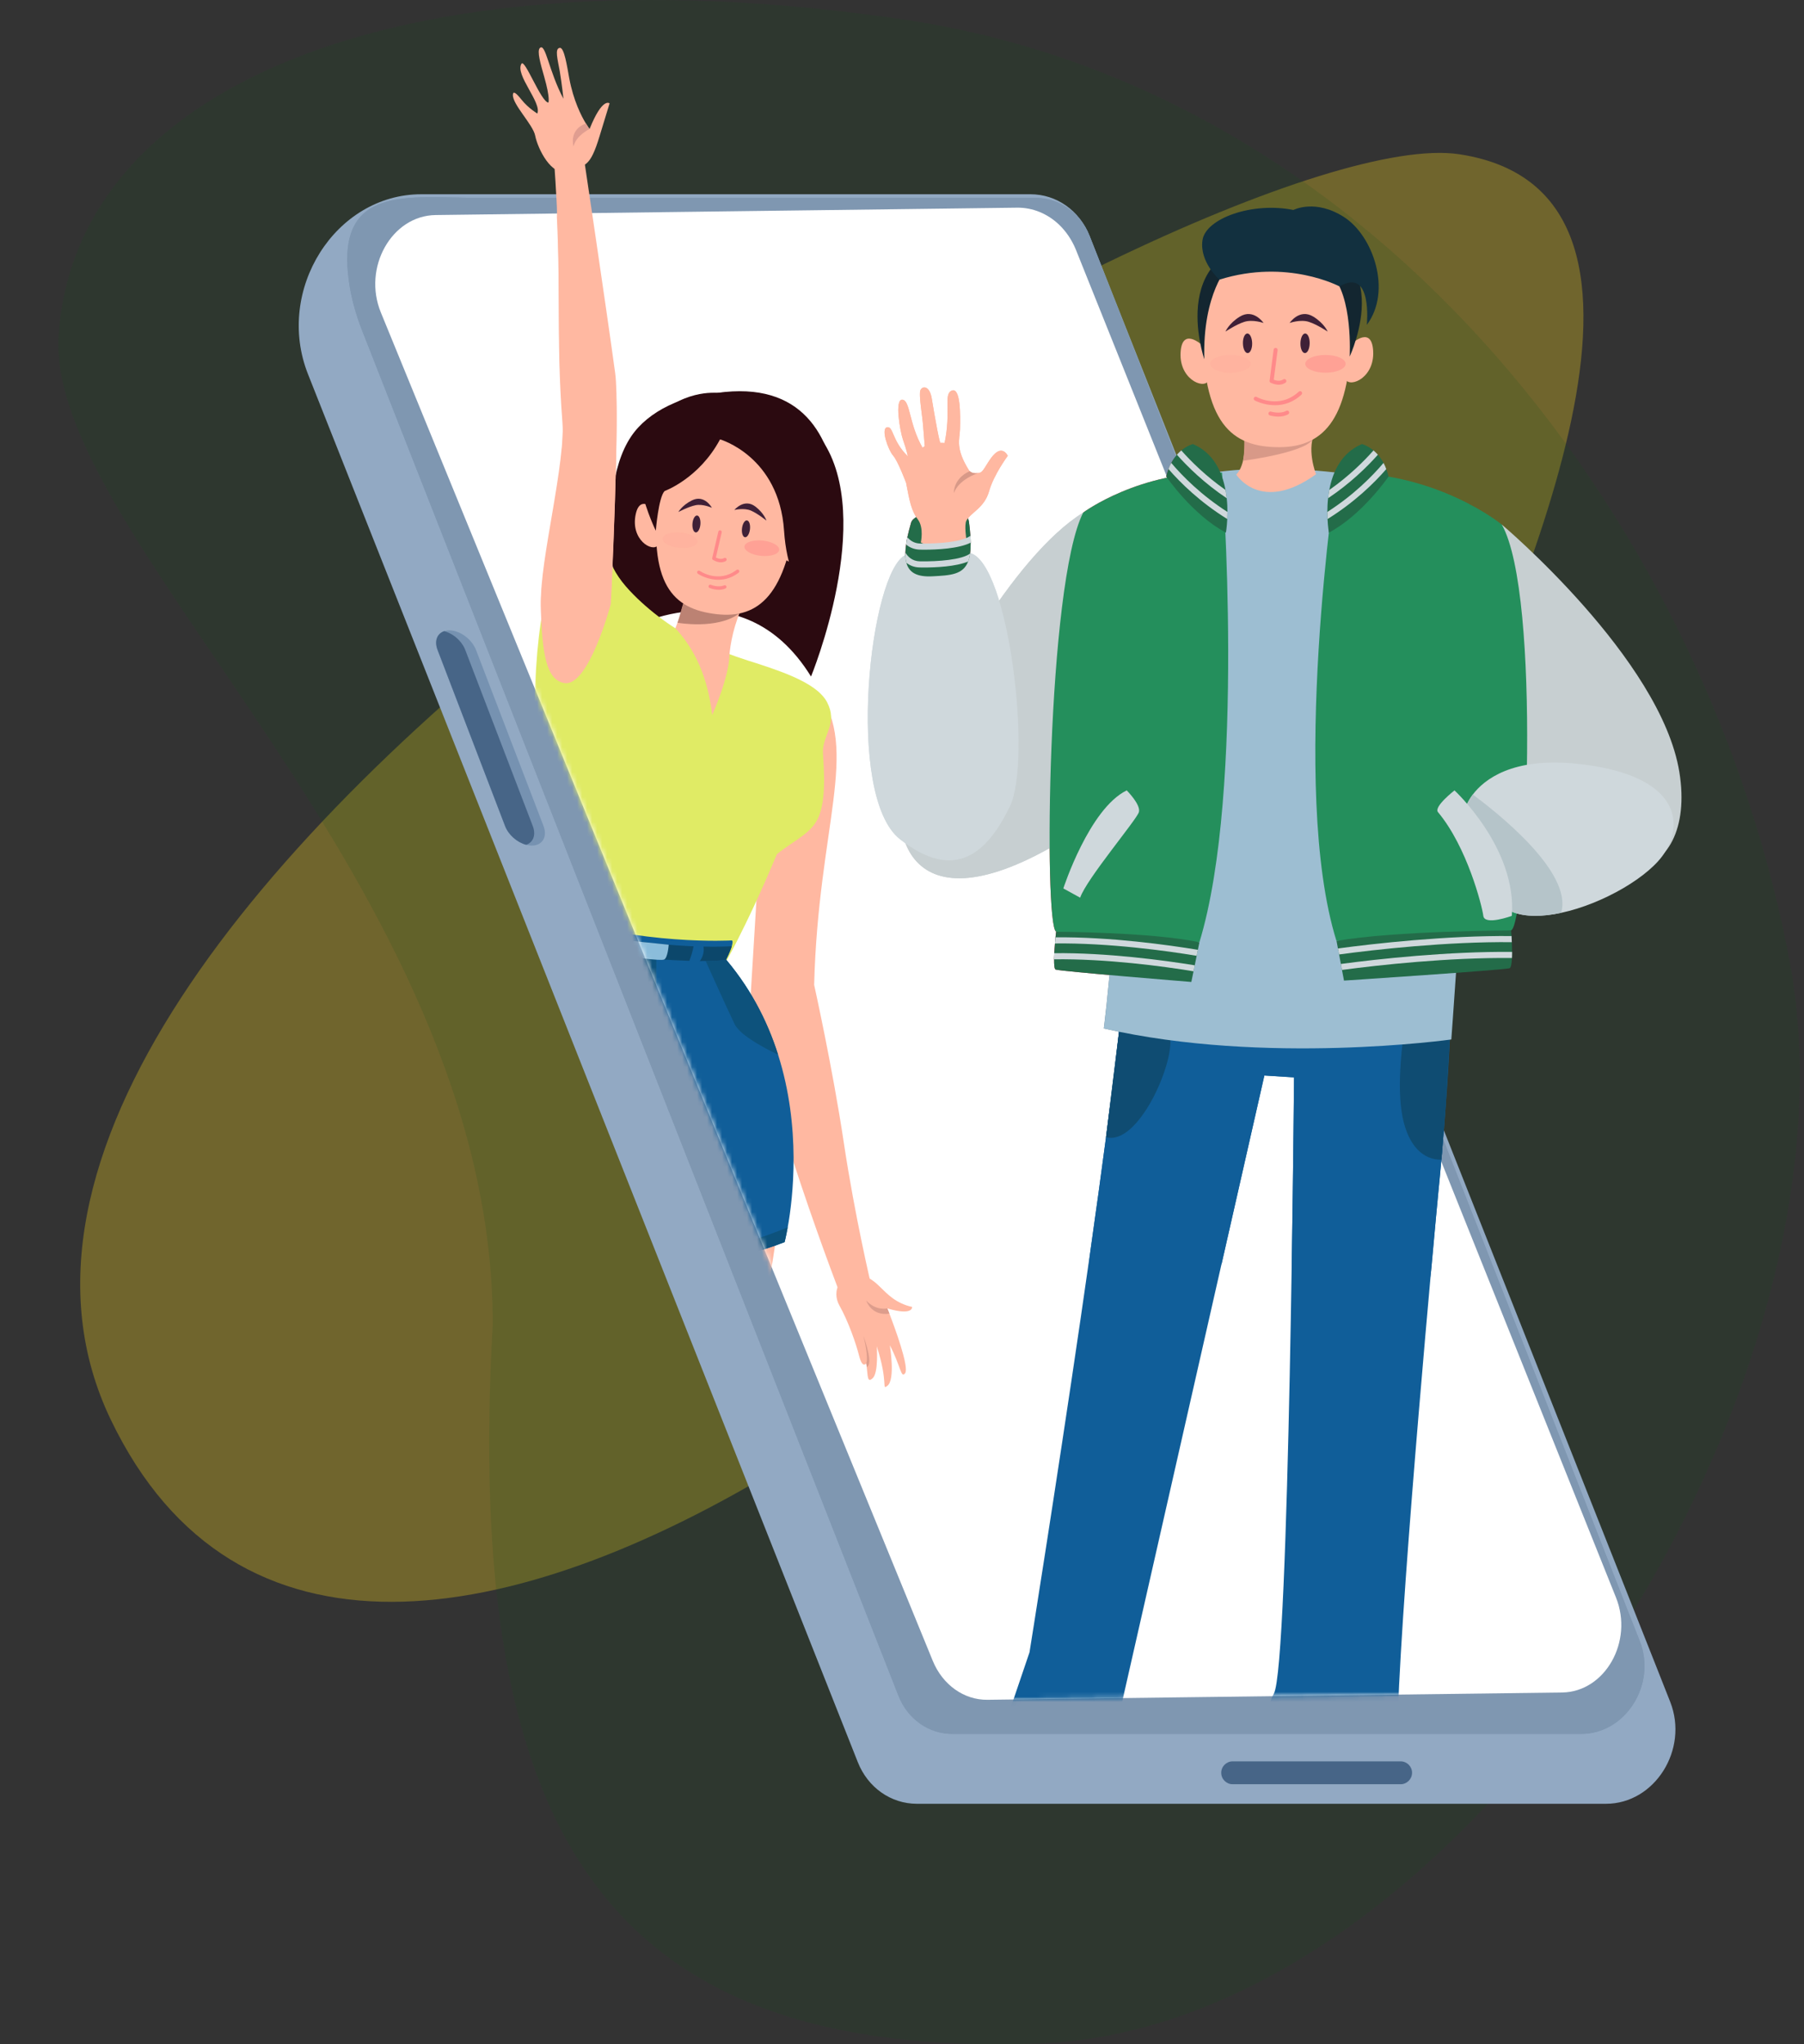 <svg width="361" height="409" viewBox="0 0 361 409" fill="none" xmlns="http://www.w3.org/2000/svg">
<rect x="0" y="0" width="361" height="409" fill="#333333" stroke="none"/>
<path d="M292.067 30.867C342.761 38.63 302.48 122.562 287.41 159.198C243.357 246.348 71.884 387.635 22.153 284.004C-27.577 180.373 241.373 23.105 292.067 30.867Z" fill="#FFDB1E" fill-opacity="0.3"/>
<path d="M207.553 408.865C121.768 411.781 92.811 367.675 98.602 264.884C98.602 177.037 8.9 107.427 11.731 66.956C15.35 15.195 84.485 -10.32 180.768 3.896C277.05 18.112 342.204 107.052 358.13 192.347C374.057 277.642 293.339 405.949 207.553 408.865Z" fill="#15521D" fill-opacity="0.15"/>
<g clip-path="url(#clip0_33_372)">
<path d="M321.374 360.882H183.48C178.274 360.882 173.66 357.629 171.654 352.546L61.628 74.846C54.991 58.053 67.088 38.863 84.307 38.863H206.21C211.416 38.863 216.03 42.117 218.036 47.192L331.541 333.686L334.233 340.506C337.975 350.021 331.135 360.882 321.374 360.882Z" fill="#92A9C3"/>
<path d="M316.405 346.903H190.591C185.842 346.903 181.634 343.938 179.806 339.303L72.489 66.204C71.219 62.967 70.271 59.612 69.806 56.164C67.139 36.737 81.784 39.592 96.023 39.592H207.242C211.992 39.592 216.199 42.557 218.027 47.183L325.674 322.079L328.129 328.298C331.558 336.99 325.31 346.903 316.405 346.903Z" fill="#7F97B1"/>
<path d="M316.404 346.903H190.591C185.842 346.903 181.634 343.937 179.806 339.303L72.489 66.204C71.219 62.967 70.271 59.612 69.805 56.164C67.139 36.737 81.784 39.592 96.023 39.592H207.242C211.991 39.592 216.199 42.557 218.027 47.183L325.674 322.079L328.129 328.297C331.558 336.99 325.31 346.903 316.404 346.903Z" fill="#7F97B1"/>
<path d="M312.604 338.617H312.485L197.6 340.074C192.911 340.133 188.635 337.092 186.663 332.296L145.428 231.577L120.37 170.355L76.214 62.518C72.532 53.538 78.364 43.142 87.177 43.023L203.518 41.549C206.667 41.507 209.638 42.761 211.949 44.964C213.329 46.294 214.464 47.954 215.268 49.886L227.619 80.683L276.854 203.541L323.38 319.622C326.91 328.408 321.188 338.498 312.604 338.617Z" fill="white"/>
<path d="M106.41 169.177C106.038 169.177 105.665 169.118 105.285 169.016C103.498 168.55 101.754 167.051 101.069 165.263L87.558 130.026C86.872 128.247 87.465 126.748 88.887 126.273C89.192 126.171 89.53 126.112 89.903 126.112C90.969 126.112 92.095 126.553 93.06 127.256C94.025 127.968 94.83 128.95 95.253 130.026L108.764 165.263C109.585 167.432 108.535 169.177 106.41 169.177Z" fill="#7692B1"/>
<path d="M105.285 169.017C103.498 168.551 101.754 167.052 101.069 165.264L87.558 130.027C86.872 128.248 87.465 126.749 88.887 126.274C89.59 126.461 90.292 126.799 90.919 127.257C91.875 127.969 92.688 128.951 93.103 130.027L106.614 165.264C107.299 167.052 106.707 168.551 105.285 169.017Z" fill="#476587"/>
<path d="M280.283 356.968H246.666C245.405 356.968 244.38 355.943 244.38 354.681C244.38 353.418 245.405 352.393 246.666 352.393H280.283C281.544 352.393 282.568 353.418 282.568 354.681C282.56 355.943 281.535 356.968 280.283 356.968Z" fill="#476587"/>
</g>
<mask id="mask0_33_372" style="mask-type:alpha" maskUnits="userSpaceOnUse" x="75" y="41" width="250" height="300">
<path d="M312.604 338.617H312.485L197.6 340.074C192.911 340.133 188.635 337.092 186.663 332.296L145.428 231.576L120.37 170.355L76.214 62.518C72.532 53.537 78.364 43.142 87.177 43.023L203.518 41.549C206.667 41.507 209.638 42.761 211.949 44.963C213.329 46.294 214.464 47.954 215.268 49.886L227.619 80.683L276.854 203.541L323.38 319.622C326.91 328.407 321.188 338.498 312.604 338.617Z" fill="#FFB9B9"/>
</mask>
<g mask="url(#mask0_33_372)">
<path d="M163.703 138.304C172.091 150.034 163.74 165.278 162.92 197.039C162.92 197.039 166.605 213.605 168.846 228.555C171.087 243.505 174.344 257.17 174.344 257.17L168.638 260.28C168.638 260.28 152.267 218.148 150.247 198.582L153.443 146.214L163.703 138.304Z" fill="#FFB8A1"/>
<path d="M164.475 87.993C154.802 73.851 133.093 77.182 126.298 87.32C118.07 99.576 124.767 126.329 124.767 126.329C124.767 126.329 148.178 112.518 162.295 135.353C162.295 135.353 175.286 103.813 164.475 87.993Z" fill="#2B0A10"/>
<path d="M138.236 110.633C138.236 110.633 138.138 121.101 133.118 129.99C133.118 129.99 136.069 136.823 145.913 133.713C145.913 133.713 145.105 124.725 152.317 114.783C157.141 108.11 138.236 110.633 138.236 110.633Z" fill="#FFB8A1"/>
<path d="M136.742 120.746C136.35 121.738 136.117 123.146 135.579 124.591C135.579 124.591 143.488 126.023 147.933 122.742C150.823 120.612 136.742 120.746 136.742 120.746Z" fill="#BC8273"/>
<path d="M158.659 105.515C158.659 105.515 162.957 102.111 162.908 106.666C162.859 111.943 157.888 113.498 157.153 111.735C156.431 109.959 158.659 105.515 158.659 105.515Z" fill="#FFB8A1"/>
<path d="M131.636 102.674C131.636 102.674 128.22 98.389 127.228 102.821C126.078 107.963 130.571 110.608 131.685 109.065C132.812 107.523 131.636 102.674 131.636 102.674Z" fill="#FFB8A1"/>
<path d="M143.403 122.877C151.962 123.856 157.423 118.824 159.357 102.074C160.349 93.43 156.565 87.626 146.991 86.524C137.416 85.422 132.763 90.258 131.771 98.903C129.69 116.902 134.563 121.86 143.403 122.877Z" fill="#FFB8A1"/>
<path d="M144.089 87.908C144.089 87.908 155.892 91.263 156.896 106.164C157.9 121.065 166.018 122.999 166.018 122.999C166.018 122.999 177.797 73.704 143.464 78.614C143.464 78.614 136.142 77.745 130.082 84.749C124.021 91.752 131.233 106.176 131.233 106.176C131.233 106.176 131.771 99.478 132.996 98.242C133.008 98.229 139.877 95.768 144.089 87.908Z" fill="#2B0A10"/>
<path d="M95.124 218.625C100.34 200.565 110.662 187.17 110.662 187.17L126.249 189.754L126.396 189.472L127.657 189.729H127.84V189.766L143.929 192.986C143.929 192.986 150.859 205.879 155.463 224.111C160.067 242.342 146.292 288.392 146.292 288.392C146.292 288.392 154.043 310.003 136.093 366.325H127.62C127.62 366.325 130.779 296.179 129.555 288.392C128.502 281.682 127.143 257.108 127.84 238.289C127.351 238.399 127.265 233.906 126.751 233.943C126.236 233.979 125.306 238.546 124.779 238.51C124.841 257.341 122.649 281.817 121.376 288.478C119.894 296.216 120.678 366.472 120.678 366.472L112.217 366.191C96.165 309.293 104.638 287.914 104.638 287.914C104.638 287.914 89.908 236.685 95.124 218.625Z" fill="#FFB8A1"/>
<path d="M109.413 187.635C126.371 200.431 144.333 194.1 144.333 194.1C144.333 194.1 149.023 186.289 155.463 170.898C159.124 167.935 162.528 166.735 163.899 163.233C165.65 158.788 164.573 151.405 164.683 150.022C164.952 146.618 167.597 144.585 165.528 140.533C163.74 137.031 157.753 134.778 151.912 132.868C145.729 130.958 139.717 128.766 134.305 125.154C131.918 123.562 129.677 121.762 127.608 119.791C125.33 117.587 123.396 115.408 122.171 112.445C121.167 110.033 107.821 97.764 106.976 141.243C106.67 156.989 109.082 158.617 109.695 170.469C110.209 180.277 109.413 187.635 109.413 187.635Z" fill="#E0EB65"/>
<path d="M182.523 261.479C176.034 260.01 175.985 254.366 170.414 255.296C169.263 255.492 168.528 256.068 168.038 256.741C167.12 258.039 167.181 259.777 167.965 261.173C169.765 264.357 171.332 268.912 171.92 271.262C172.605 273.956 173.34 272.744 173.34 272.744C173.389 273.001 173.413 273.246 173.438 273.491C173.67 275.34 173.56 276.736 174.625 275.744C175.85 274.63 175.446 269.352 175.446 269.352C177.846 276.748 176.364 278.156 177.564 277.262C179.205 276.05 178.091 269.34 178.066 269.144C180.258 273.307 180.294 275.903 181.127 274.727C181.972 273.54 179.082 265.691 177.98 262.826C177.735 262.177 177.564 261.773 177.564 261.773C182.78 263.316 182.523 261.479 182.523 261.479Z" fill="#FFB8A1"/>
<path d="M177.98 262.814C177.735 262.165 177.564 261.761 177.564 261.761C177.564 261.761 175.372 262.349 173.352 260.218C173.352 260.231 174.356 263.365 177.98 262.814Z" fill="#DD9D8C"/>
<path d="M172.777 267.246C172.924 267.883 173.818 271.52 173.352 272.744C173.401 273.001 173.426 273.246 173.45 273.491C174.797 272.964 173.046 268.006 172.777 267.246Z" fill="#DD9D8C"/>
<path d="M116.589 31.291C116.589 31.291 121.388 63.432 123.078 75.921C124.082 83.389 122.233 120.844 122.233 120.844C122.233 120.844 117.789 137.545 112.915 136.663C109.303 136.002 108.532 130.823 108.226 122.081C107.92 113.338 113.258 93.968 112.548 84.54C111.128 65.734 112.585 56.857 110.822 33.128L116.589 31.291Z" fill="#FFB8A1"/>
<path d="M92.688 243.921C92.921 246.101 93.116 247.423 93.116 247.423C93.116 247.423 116.699 257.39 123.372 249.346C123.372 249.346 125.086 247.191 125.955 244.595C125.98 244.521 126.016 244.326 126.016 244.326C126.543 242.109 126.628 238.95 127.033 234.334C126.959 235.583 126.494 241.056 126.653 245.501C126.702 246.958 126.824 248.305 127.045 249.346C127.045 249.346 135.812 256.729 157.006 248.513C157.006 248.513 157.288 247.448 157.63 245.55C158.696 239.624 160.336 225.604 155.708 211.022C153.541 204.177 149.978 197.198 144.333 190.868C144.333 190.868 142.876 190.856 140.525 190.758C138.187 190.66 134.942 190.501 131.342 190.194C130.338 190.109 129.322 190.023 128.281 189.913C124.461 189.521 120.408 188.982 116.699 188.235C114.029 187.709 111.532 187.048 109.413 186.276C109.413 186.276 100.463 194.308 95.516 204.569C94.525 206.638 93.68 208.805 93.116 210.997C90.545 221.025 91.892 236.93 92.688 243.921Z" fill="#105E99"/>
<path d="M95.516 204.569C107.516 202.843 113.882 193.758 116.699 188.235C114.029 187.709 111.532 187.048 109.413 186.276C109.413 186.289 100.463 194.321 95.516 204.569Z" fill="#0D527C"/>
<path d="M140.525 190.758C142.386 194.896 145.533 201.826 146.99 204.863C147.933 206.834 151.741 209.099 155.708 211.022C153.541 204.177 149.978 197.198 144.333 190.868C144.333 190.88 142.876 190.856 140.525 190.758Z" fill="#0D527C"/>
<path d="M127.045 234.298C130.987 221.907 131.367 199.769 131.342 190.207C130.338 190.121 129.322 190.035 128.281 189.925C124.29 210.532 129.187 209.332 129.187 209.332C129.738 216.678 127.179 233.355 127.045 234.298Z" fill="#0D527C"/>
<path d="M126.653 245.501C126.702 246.958 126.824 248.305 127.045 249.346C127.045 249.346 135.812 256.729 157.006 248.513C157.006 248.513 157.288 247.448 157.63 245.55C152.99 247.448 146.133 249.897 140.525 250.423C133.534 251.072 128.685 247.423 126.653 245.501Z" fill="#0D527C"/>
<path d="M92.688 243.922C92.921 246.101 93.117 247.423 93.117 247.423C93.117 247.423 118.535 257.378 125.208 249.333C125.208 249.333 125.208 249.333 125.894 244.693C125.857 244.926 124.572 247.717 115.793 249.615C109.499 250.986 98.737 246.701 92.688 243.922Z" fill="#0D527C"/>
<path d="M109.132 187.464C110.05 190.746 140.085 193.109 145.301 191.994C145.301 191.994 146.097 190.439 146.44 189.301C146.611 188.713 146.672 188.248 146.452 188.15C146.452 188.15 128.22 189.227 109.732 182.995C109.732 182.995 109.352 183.289 109.083 183.999C108.826 184.709 108.679 185.811 109.132 187.464Z" fill="#105E99"/>
<path d="M109.132 187.464C110.05 190.746 140.085 193.109 145.301 191.994C145.301 191.994 146.097 190.439 146.44 189.301C146.44 189.301 129.029 190.599 109.083 184.011C108.826 184.709 108.679 185.811 109.132 187.464Z" fill="#0C476B"/>
<path d="M133.816 189.007C133.816 189.007 133.644 191.701 132.873 191.982C132.102 192.264 126.714 191.48 126.714 191.48C126.714 191.48 126.004 189.472 126.714 188.272L133.816 189.007Z" fill="#8BBDDB"/>
<path d="M120.972 186.289C120.972 186.289 119.748 188.076 119.539 191.113H117.801C117.801 191.113 117.593 187.66 118.927 185.983L120.972 186.289Z" fill="#105E99"/>
<path d="M140.685 188.958H138.848C138.848 188.958 138.64 190.794 137.526 193.256H139.106C139.106 193.268 141.407 191.603 140.685 188.958Z" fill="#105E99"/>
<path d="M135.15 125.693C137.782 128.582 141.419 133.578 142.521 143.055C142.521 143.055 145.974 135.353 145.974 130.872" fill="#FFB8A1"/>
<path d="M144.028 112.494C143.611 112.457 143.171 112.298 142.693 112.028C142.558 111.955 142.485 111.796 142.522 111.649L143.746 106.359C143.795 106.176 143.979 106.053 144.162 106.102C144.346 106.151 144.468 106.335 144.419 106.519L143.256 111.551C143.917 111.869 144.444 111.894 144.909 111.649C145.081 111.563 145.289 111.624 145.374 111.784C145.46 111.955 145.399 112.163 145.24 112.249C144.872 112.457 144.468 112.53 144.028 112.494Z" fill="#FF8A8A"/>
<path d="M143.049 115.959C141.077 115.763 139.657 114.808 139.645 114.783C139.486 114.673 139.449 114.465 139.559 114.306C139.669 114.147 139.877 114.11 140.036 114.22C140.196 114.33 143.795 116.755 147.395 114.024C147.542 113.914 147.762 113.938 147.885 114.085C147.995 114.232 147.971 114.453 147.824 114.575C146.146 115.849 144.457 116.106 143.049 115.959Z" fill="#FF8A8A"/>
<path d="M143.416 117.979C142.632 117.905 142.032 117.648 141.995 117.636C141.824 117.563 141.738 117.355 141.812 117.183C141.885 117.012 142.093 116.926 142.265 116.999C142.277 117.012 143.758 117.612 144.897 117.11C145.068 117.036 145.277 117.11 145.35 117.281C145.424 117.452 145.35 117.661 145.179 117.734C144.591 118.003 143.954 118.04 143.416 117.979Z" fill="#FF8A8A"/>
<g opacity="0.5">
<g opacity="0.5">
<path opacity="0.5" d="M139.558 108.416C139.473 109.261 137.856 109.788 135.934 109.604C134.012 109.42 132.518 108.576 132.604 107.731C132.689 106.886 134.306 106.359 136.228 106.543C138.15 106.739 139.644 107.584 139.558 108.416Z" fill="#FF8A8A"/>
</g>
</g>
<path opacity="0.5" d="M155.929 110.02C155.843 110.865 154.227 111.392 152.304 111.208C150.382 111.024 148.888 110.179 148.974 109.335C149.06 108.49 150.676 107.963 152.598 108.147C154.521 108.343 156.014 109.188 155.929 110.02Z" fill="#FF8A8A"/>
<path d="M140.159 104.89C140.085 105.821 139.669 106.555 139.228 106.519C138.787 106.482 138.494 105.698 138.567 104.768C138.64 103.837 139.057 103.102 139.498 103.139C139.938 103.164 140.232 103.96 140.159 104.89Z" fill="#3F2037"/>
<path d="M148.484 105.71C148.374 106.641 148.643 107.437 149.084 107.486C149.525 107.535 149.965 106.825 150.076 105.894C150.186 104.964 149.916 104.168 149.476 104.119C149.035 104.057 148.594 104.78 148.484 105.71Z" fill="#3F2037"/>
<path d="M135.751 102.441C135.751 102.441 136.449 101.119 138.457 100.115C140.991 98.854 142.46 101.596 142.46 101.596C142.46 101.596 140.648 100.764 139.167 101.082C137.71 101.388 135.751 102.441 135.751 102.441Z" fill="#3F2037"/>
<path d="M153.37 104.155C153.37 104.155 152.941 102.723 151.166 101.352C148.925 99.625 146.954 102.025 146.954 102.025C146.954 102.025 148.888 101.56 150.284 102.16C151.643 102.747 153.37 104.155 153.37 104.155Z" fill="#3F2037"/>
</g>
<g clip-path="url(#clip1_33_372)">
<path d="M121.983 20.682C121.983 20.682 121.983 20.682 119.999 27.183C118.028 33.697 117.073 32.999 113.62 34.248C110.4 35.423 107.608 29.767 107.094 27.134C106.653 24.906 102.515 20.878 102.637 18.943C102.686 18.159 103.249 18.551 104.388 19.971C105.723 21.649 107.522 22.714 107.522 22.714C108.453 20.522 103.004 14.951 104.351 12.747C105.012 11.682 108.282 20.437 109.739 20.522C109.739 20.522 110.155 19.751 108.894 15.331C108.171 12.796 107.412 10.188 108.037 9.601C109.188 8.548 109.775 14.131 112.751 19.763C112.751 19.763 112.457 16.898 112.016 14.266C111.587 11.854 110.951 9.662 112.04 9.576C112.922 9.503 113.473 13.274 113.914 15.662C114.746 20.106 116.314 23.192 117.244 24.71C117.685 25.445 117.979 25.812 117.979 25.812C120.562 19.359 121.983 20.682 121.983 20.682Z" fill="#FFB8A1"/>
<path d="M117.991 25.811C117.991 25.811 115.273 27.073 114.771 29.301C114.771 29.301 113.742 25.983 117.256 24.697C117.685 25.444 117.991 25.811 117.991 25.811Z" fill="#E09D90"/>
<path d="M116.619 30.06C116.619 30.06 121.419 62.201 123.109 74.69C124.113 82.159 122.264 119.613 122.264 119.613C122.264 119.613 117.819 136.314 112.946 135.432C109.334 134.771 108.563 129.592 108.257 120.85C107.951 112.107 113.289 92.725 112.579 83.309C111.159 64.503 112.616 55.626 110.853 31.897L116.619 30.06Z" fill="#FFB8A1"/>
</g>
<mask id="mask1_33_372" style="mask-type:alpha" maskUnits="userSpaceOnUse" x="77" y="41" width="250" height="300">
<path d="M315.053 338.617H314.934L200.049 340.074C195.359 340.133 191.084 337.092 189.112 332.296L147.877 231.576L122.819 170.355L78.663 62.518C74.981 53.537 80.813 43.142 89.626 43.023L205.967 41.549C209.116 41.507 212.087 42.761 214.398 44.963C215.778 46.294 216.913 47.954 217.717 49.886L230.068 80.683L279.303 203.541L325.829 319.622C329.359 328.407 323.637 338.498 315.053 338.617Z" fill="white"/>
</mask>
<g mask="url(#mask1_33_372)">
<path d="M216.765 102.546C202.488 111.423 187.183 139.817 181.979 152.563C176.776 165.309 180.767 187.63 213.104 167.892C245.44 148.155 216.765 102.546 216.765 102.546Z" fill="#C7CFD1"/>
<path d="M300.539 104.97C300.539 104.97 332.374 131.809 336.047 154.473C339.72 177.137 319.003 183.626 302.571 155.587C286.152 127.548 300.539 104.97 300.539 104.97Z" fill="#C7CFD1"/>
<path d="M290.817 183.271C290.817 207.673 288.417 232.528 287.793 238.834C287.181 245.14 280.655 315.568 279.736 342.811C279.271 356.769 274.79 373.654 274.79 373.654C274.79 373.654 261.493 362.903 253.962 370.886L252.077 360.001L255.603 351.431C255.603 351.431 251.832 344.341 254.918 338.831C258.003 333.322 258.946 215.546 258.946 215.546L253.007 215.166L222.067 351.431V359.193C222.067 359.193 218.32 369.074 218.271 375.392L198.105 368.952L201.191 360.001L200.358 347.231L206.015 330.579C206.015 330.579 226.928 200.314 225.324 185.707L290.817 183.271Z" fill="#105E99"/>
<path d="M221.332 227.521C227.772 229.309 235.07 212.657 234.139 207.392C233.38 203.021 224.062 205.323 224.062 205.323L221.332 227.521Z" fill="#0F4C72"/>
<path d="M280.679 208.506C280.617 209.301 279.479 217.676 280.679 223.541C281.879 229.406 284.915 232.063 288.441 232.014C288.441 232.014 289.188 222.929 289.274 221.668C289.36 220.407 290.131 208.163 290.131 207.146C290.131 206.13 280.679 208.506 280.679 208.506Z" fill="#0F4C72"/>
<path d="M221.258 100.709C221.258 100.709 235.351 93.289 256.056 93.791C276.761 94.281 290.633 99.228 294.306 102.681C297.98 106.133 290.413 207.967 290.413 207.967C290.413 207.967 253.13 213.183 220.879 205.763C220.879 205.763 224.515 177.761 223.695 150.726C222.899 123.667 221.258 100.709 221.258 100.709Z" fill="#6F8593"/>
<path d="M248.416 83.617C248.416 83.617 250.375 91.71 247.387 94.942C247.387 94.942 252.285 102.84 263.341 94.869C263.341 94.869 261.235 89.543 263.341 86.09L248.416 83.617Z" fill="#FFB8A1"/>
<path d="M267.443 94.55C267.443 94.55 257.917 157.742 267.443 188.254C267.443 188.254 299.326 187.201 302.387 186.148C305.448 185.095 308.509 119.124 300.551 104.97C300.538 104.97 287.499 94.159 267.443 94.55Z" fill="#F24052"/>
<path d="M333.218 170.427C330.304 175.288 320.778 180.847 312.39 182.634C308.668 183.43 305.179 183.491 302.583 182.426C302.583 182.426 301.212 168.835 293.375 161.354C293.375 161.354 293.694 160.325 294.722 158.966C296.975 155.991 302.595 151.449 315.598 152.808C334.528 154.791 337.417 163.423 333.218 170.427Z" fill="#CFD8DC"/>
<path d="M277.85 95.346C277.85 95.346 272.598 103.023 265.912 106.561C265.912 106.561 265.717 105.484 265.643 103.843C265.619 103.415 265.606 102.937 265.606 102.423C265.606 101.578 265.643 100.648 265.753 99.68C265.815 99.141 265.888 98.591 265.998 98.027C266.672 94.391 268.41 90.595 272.512 88.844C272.512 88.844 273.602 89.101 274.838 90.118C275.132 90.362 275.426 90.644 275.72 90.975C276.112 91.428 276.504 91.966 276.846 92.615C277.055 92.995 277.238 93.399 277.397 93.852C277.581 94.305 277.728 94.807 277.85 95.346Z" fill="#B72E48"/>
<path d="M277.397 93.852C274.985 96.632 271.067 100.476 265.643 103.843C265.618 103.415 265.606 102.937 265.606 102.423C270.883 99.043 274.618 95.248 276.846 92.615C277.054 92.995 277.238 93.399 277.397 93.852Z" fill="#CFD8DC"/>
<path d="M275.72 90.975C273.516 93.448 270.211 96.693 265.754 99.68C265.815 99.142 265.888 98.591 265.999 98.027C269.917 95.26 272.855 92.358 274.839 90.118C275.133 90.363 275.426 90.644 275.72 90.975Z" fill="#CFD8DC"/>
<path d="M302.572 190.446C302.572 190.862 302.572 191.278 302.547 191.67C302.498 192.748 302.363 193.605 302.07 193.715C301.151 194.058 268.937 196.188 268.937 196.188L268.533 194.058L268.313 192.858L267.958 190.96L267.725 189.76L267.443 188.254C279.026 186.209 302.376 186.148 302.376 186.148C302.376 186.148 302.412 186.601 302.461 187.275C302.474 187.63 302.498 188.046 302.523 188.499C302.547 189.111 302.572 189.785 302.572 190.446Z" fill="#B72E48"/>
<path d="M302.523 188.499C289.568 188.364 275.169 189.98 267.958 190.96L267.725 189.76C274.961 188.781 289.422 187.152 302.461 187.275C302.474 187.63 302.498 188.046 302.523 188.499Z" fill="#CFD8DC"/>
<path d="M302.571 190.446C302.571 190.862 302.571 191.278 302.547 191.67C289.911 191.535 275.916 193.066 268.533 194.058L268.313 192.858C275.745 191.866 289.838 190.323 302.571 190.446Z" fill="#CFD8DC"/>
<path d="M244.534 94.55C244.534 94.55 249.346 157.913 240.016 188.511C240.016 188.511 213.814 187.458 211.341 186.393C208.867 185.328 209.529 116.737 216.765 102.546C216.765 102.546 228.029 94.159 244.534 94.55Z" fill="#F24052"/>
<path d="M233.38 95.346C233.38 95.346 238.632 103.023 245.318 106.561C245.318 106.561 245.514 105.484 245.587 103.843C245.612 103.415 245.624 102.937 245.624 102.423C245.624 101.578 245.587 100.648 245.477 99.68C245.416 99.141 245.342 98.591 245.232 98.027C244.559 94.391 242.82 90.595 238.718 88.844C238.718 88.844 237.628 89.101 236.392 90.118C236.098 90.362 235.804 90.644 235.51 90.975C235.118 91.428 234.727 91.966 234.384 92.615C234.176 92.995 233.992 93.399 233.833 93.852C233.649 94.305 233.502 94.807 233.38 95.346Z" fill="#B72E48"/>
<path d="M233.833 93.852C236.245 96.632 240.163 100.476 245.587 103.843C245.612 103.415 245.624 102.937 245.624 102.423C240.347 99.043 236.612 95.248 234.384 92.615C234.176 92.995 233.992 93.399 233.833 93.852Z" fill="#CFD8DC"/>
<path d="M235.511 90.975C237.715 93.448 241.021 96.693 245.477 99.68C245.416 99.142 245.343 98.591 245.233 98.027C241.314 95.26 238.376 92.358 236.392 90.118C236.098 90.363 235.805 90.644 235.511 90.975Z" fill="#CFD8DC"/>
<path d="M210.973 190.703C210.949 191.119 210.936 191.536 210.936 191.927C210.924 193.005 210.998 193.862 211.23 193.972C211.965 194.315 238.4 196.458 238.4 196.458L238.841 194.327L239.085 193.127L239.465 191.23L239.71 190.03L240.016 188.524C230.576 186.479 211.34 186.418 211.34 186.418C211.34 186.418 211.291 186.871 211.218 187.544C211.193 187.899 211.144 188.316 211.108 188.769C211.059 189.368 210.998 190.042 210.973 190.703Z" fill="#B72E48"/>
<path d="M211.108 188.756C221.785 188.622 233.563 190.238 239.465 191.23L239.71 190.03C233.796 189.05 221.968 187.409 211.218 187.532C211.194 187.875 211.145 188.303 211.108 188.756Z" fill="#CFD8DC"/>
<path d="M210.973 190.703C210.948 191.119 210.936 191.536 210.936 191.928C221.356 191.793 232.804 193.323 238.84 194.327L239.085 193.127C233 192.123 221.466 190.581 210.973 190.703Z" fill="#CFD8DC"/>
<path d="M194.126 110.639C201.876 112.647 206.565 152.098 202.084 161.342C197.603 170.586 191.138 176.598 180.082 167.88C169.025 159.162 174.119 114.068 181.269 111.006C184.612 109.586 194.126 110.639 194.126 110.639Z" fill="#CFD8DC"/>
<path d="M194.236 108.57C194.236 109.402 194.199 110.125 194.102 110.761C194.028 111.361 193.893 111.888 193.722 112.341C192.693 114.998 190.159 115.108 186.571 115.304C183.535 115.463 181.894 114.594 181.368 112.598C181.196 112.01 181.135 111.337 181.172 110.565C181.172 110.063 181.233 109.525 181.319 108.949C181.38 108.484 181.466 108.006 181.564 107.492C181.76 106.598 182.004 105.631 182.311 104.578C182.923 102.472 189.118 102.068 189.118 102.068C190.992 101.897 193.612 102.288 193.893 104.419C194.028 105.447 194.126 106.366 194.175 107.198C194.212 107.688 194.236 108.141 194.236 108.57Z" fill="#B72E48"/>
<path d="M178.723 91.147C179.702 92.261 181.319 96.595 181.319 96.595C182.004 100.244 182.396 102.252 183.669 103.917C184.931 105.595 184.269 108.533 184.269 108.533C184.269 108.533 189.216 111.08 193.379 107.933C193.379 107.933 192.938 105.007 193.379 104.187C194.236 102.534 196.979 101.64 197.921 98.297C198.864 94.942 201.668 91.196 201.668 91.196C201.668 91.196 200.86 89.457 199.403 90.51C197.921 91.588 196.979 94.257 196.183 94.538C196.024 94.587 195.852 94.636 195.693 94.648C195.693 94.648 195.681 94.648 195.656 94.661C195.044 94.746 194.42 94.612 194.04 94.244C194.016 94.232 193.967 94.208 193.942 94.159C191.102 89.653 192.044 87.951 192.106 85.894C192.191 83.041 192.228 77.47 190.477 78.144C188.738 78.805 190.367 82.331 189.02 88.624L188.212 88.6C188.089 89.053 187.098 83.727 186.461 79.76C186.032 77.103 184.588 77.176 184.196 78.046C183.792 78.915 184.612 83.347 184.735 85.343C184.833 86.665 184.979 88.453 185.053 89.273L184.6 89.555C181.857 84.767 182.163 80.066 180.559 79.968C178.968 79.87 180.143 86.323 180.67 87.89C180.914 88.612 181.392 89.947 181.674 91.306C178.429 88.122 178.821 85.282 177.523 85.478C176.2 85.735 177.743 90.032 178.723 91.147Z" fill="#FFB8A1"/>
<path d="M190.881 98.64C191.836 96.02 195.228 94.82 195.656 94.685C195.044 94.771 194.42 94.636 194.04 94.269C190.698 95.75 190.881 98.64 190.881 98.64Z" fill="#D89988"/>
<path d="M194.235 108.57C191.836 109.782 187.44 109.978 184.869 109.978C184.587 109.978 184.33 109.978 184.097 109.965C182.934 109.941 182.016 109.537 181.318 108.949C181.379 108.484 181.465 108.006 181.563 107.492C182.114 108.141 182.922 108.717 184.122 108.741C187.856 108.802 192.521 108.423 194.174 107.198C194.211 107.688 194.235 108.141 194.235 108.57Z" fill="#CFD8DC"/>
<path d="M194.101 110.761C194.028 111.361 193.893 111.888 193.722 112.341C191.249 113.369 187.233 113.541 184.82 113.541C184.539 113.541 184.282 113.541 184.049 113.529C182.935 113.516 182.053 113.137 181.368 112.598C181.196 112.01 181.135 111.337 181.172 110.565C181.661 111.386 182.555 112.28 184.074 112.304C187.796 112.365 192.449 111.986 194.101 110.761Z" fill="#CFD8DC"/>
<path d="M225.47 158.134C225.47 158.134 228.335 160.987 227.907 162.48C227.478 163.974 217.377 175.924 216.152 179.598L212.785 177.749C212.785 177.749 217.964 161.77 225.47 158.134Z" fill="#CFD8DC"/>
<path d="M312.39 182.634C308.668 183.43 305.179 183.491 302.583 182.426C302.583 182.426 301.212 168.835 293.375 161.354C293.375 161.354 293.694 160.325 294.722 158.966C299.191 162.26 314.888 174.504 312.39 182.634Z" fill="#B5C4C9"/>
<path d="M291.05 158.134C291.05 158.134 303.587 169.729 302.522 183.234C302.522 183.234 297.074 185.242 296.816 183.234C296.559 181.226 293.584 169.472 287.744 162.48C286.838 161.391 291.05 158.134 291.05 158.134Z" fill="#CFD8DC"/>
<path d="M249.028 88.22C249.003 90.424 248.893 91.403 248.734 92.187C248.734 92.187 260.794 90.644 262.619 87.987C264.443 85.343 249.15 87.583 249.089 87.155C249.015 86.726 249.028 87.73 249.028 88.22Z" fill="#D89988"/>
<path d="M270.075 69.107C270.075 69.107 274.238 64.957 274.74 69.805C275.328 75.425 270.222 77.69 269.23 75.903C268.239 74.115 270.075 69.107 270.075 69.107Z" fill="#FFB8A1"/>
<path d="M240.959 69.389C240.959 69.389 236.796 65.238 236.294 70.087C235.706 75.707 240.812 77.972 241.804 76.184C242.795 74.409 240.959 69.389 240.959 69.389Z" fill="#FFB8A1"/>
<path d="M255.958 89.457C265.19 89.457 270.394 83.433 270.394 65.348C270.394 56.018 265.643 50.3 255.309 50.3C244.975 50.3 240.616 56.018 240.616 65.348C240.628 84.78 246.42 89.457 255.958 89.457Z" fill="#FFB8A1"/>
<path d="M266.291 54.733C266.291 54.733 259.876 54.292 245.77 53.276C245.77 53.276 240.616 58.651 240.983 71.862C240.983 71.862 232.73 48.047 256.827 48.047C280.923 48.047 270.075 71.336 270.075 71.336C270.075 71.336 270.785 59.202 266.291 54.733Z" fill="#132630"/>
<path d="M244.033 55.945C244.033 55.945 239.992 52.443 240.629 48.06C241.265 43.676 250.657 40.346 258.823 42.011C258.823 42.011 263.17 39.721 268.961 43.431C274.741 47.141 278.622 58.161 273.516 64.993C273.516 64.993 274.716 53.374 268.055 57.304C268.043 57.304 257.611 51.672 244.033 55.945Z" fill="#12303F"/>
<path d="M255.872 76.968C255.394 76.968 254.868 76.845 254.28 76.588C254.121 76.515 254.023 76.343 254.048 76.172L254.856 69.952C254.88 69.731 255.088 69.585 255.309 69.609C255.529 69.633 255.676 69.842 255.652 70.062L254.88 75.976C255.676 76.27 256.288 76.245 256.79 75.903C256.974 75.78 257.219 75.829 257.341 76.013C257.464 76.196 257.415 76.441 257.231 76.564C256.839 76.821 256.386 76.968 255.872 76.968Z" fill="#FF8A8A"/>
<path d="M255.137 81.07C252.847 81.07 251.109 80.127 251.084 80.114C250.888 80.004 250.827 79.759 250.925 79.576C251.035 79.38 251.28 79.319 251.464 79.416C251.66 79.527 256.08 81.902 259.9 78.364C260.059 78.217 260.316 78.229 260.463 78.388C260.61 78.547 260.598 78.804 260.439 78.951C258.688 80.592 256.766 81.07 255.137 81.07Z" fill="#FF8A8A"/>
<path d="M255.787 83.347C254.881 83.347 254.158 83.126 254.109 83.114C253.901 83.053 253.779 82.82 253.852 82.612C253.913 82.404 254.146 82.282 254.354 82.355C254.366 82.355 256.142 82.894 257.391 82.196C257.586 82.086 257.831 82.159 257.929 82.343C258.039 82.539 257.966 82.784 257.782 82.882C257.133 83.237 256.411 83.347 255.787 83.347Z" fill="#FF8A8A"/>
<g opacity="0.5">
<g opacity="0.5">
<path opacity="0.5" d="M250.277 72.793C250.277 73.772 248.465 74.568 246.236 74.568C244.008 74.568 242.196 73.772 242.196 72.793C242.196 71.813 244.008 71.017 246.236 71.017C248.477 71.017 250.277 71.813 250.277 72.793Z" fill="#FF8A8A"/>
</g>
</g>
<path opacity="0.5" d="M269.279 72.793C269.279 73.772 267.467 74.568 265.239 74.568C263.01 74.568 261.198 73.772 261.198 72.793C261.198 71.813 263.01 71.017 265.239 71.017C267.467 71.017 269.279 71.813 269.279 72.793Z" fill="#FF8A8A"/>
<path d="M250.558 68.654C250.583 69.731 250.179 70.625 249.664 70.625C249.15 70.638 248.722 69.768 248.709 68.678C248.685 67.601 249.089 66.707 249.603 66.707C250.117 66.707 250.546 67.576 250.558 68.654Z" fill="#3F2037"/>
<path d="M260.231 68.654C260.206 69.731 260.61 70.625 261.125 70.625C261.639 70.638 262.067 69.768 262.08 68.678C262.104 67.601 261.7 66.707 261.186 66.707C260.672 66.707 260.243 67.576 260.231 68.654Z" fill="#3F2037"/>
<path d="M245.22 66.328C245.22 66.328 245.869 64.724 248.061 63.352C250.84 61.626 252.836 64.601 252.836 64.601C252.836 64.601 250.656 63.842 248.991 64.381C247.363 64.907 245.22 66.328 245.22 66.328Z" fill="#3F2037"/>
<path d="M265.668 66.328C265.668 66.328 265.019 64.724 262.827 63.352C260.048 61.626 258.052 64.601 258.052 64.601C258.052 64.601 260.231 63.842 261.896 64.381C263.537 64.907 265.668 66.328 265.668 66.328Z" fill="#3F2037"/>
</g>
<path d="M216.764 102.546C202.488 111.423 187.183 139.817 181.979 152.563C176.775 165.309 180.767 187.63 213.103 167.892C245.44 148.155 216.764 102.546 216.764 102.546Z" fill="#C7CFD1"/>
<path d="M300.55 104.97C300.55 104.97 332.385 131.809 336.058 154.473C339.731 177.137 319.014 183.626 302.583 155.587C286.164 127.548 300.55 104.97 300.55 104.97Z" fill="#C7CFD1"/>
<path d="M290.828 183.283C290.828 207.686 288.429 232.541 287.804 238.847C287.657 240.389 287.143 245.814 286.457 253.503C284.327 277.134 257.941 288.46 258.492 253.515C258.822 232.333 258.957 215.558 258.957 215.558L253.019 215.179L244.472 252.805C244.472 252.805 212.736 288.778 218.258 249.879C222.482 220.101 226.021 192.038 225.335 185.695L290.828 183.283Z" fill="#105E99"/>
<path d="M221.331 227.521C227.772 229.309 235.069 212.657 234.139 207.392C233.379 203.021 224.062 205.322 224.062 205.322L221.331 227.521Z" fill="#0F4C72"/>
<path d="M280.678 208.518C280.617 209.314 279.478 217.689 280.678 223.554C281.878 229.419 284.915 232.076 288.441 232.027C288.441 232.027 289.188 222.942 289.274 221.68C289.359 220.419 290.131 208.175 290.131 207.159C290.143 206.118 280.678 208.518 280.678 208.518Z" fill="#0F4C72"/>
<path d="M221.271 100.709C221.271 100.709 235.363 93.289 256.068 93.791C276.773 94.281 290.645 99.228 294.319 102.68C297.992 106.121 290.425 207.967 290.425 207.967C290.425 207.967 253.142 213.183 220.891 205.763C220.891 205.763 224.527 177.761 223.707 150.726C222.899 123.667 221.271 100.709 221.271 100.709Z" fill="#9DBED2"/>
<path d="M248.428 83.629C248.428 83.629 250.387 91.722 247.399 94.954C247.399 94.954 252.297 102.852 263.353 94.881C263.353 94.881 261.247 89.555 263.353 86.102L248.428 83.629Z" fill="#FFB8A1"/>
<path d="M267.442 94.55C267.442 94.55 257.916 157.742 267.442 188.254C267.442 188.254 299.314 187.201 302.375 186.148C305.436 185.095 308.497 119.124 300.538 104.97C300.55 104.97 287.498 94.158 267.442 94.55Z" fill="#248F5C"/>
<path d="M333.217 170.427C330.303 175.288 320.777 180.846 312.39 182.634C308.668 183.43 305.178 183.491 302.582 182.426C302.582 182.426 301.211 168.835 293.375 161.354C293.375 161.354 293.693 160.325 294.722 158.966C296.975 155.991 302.595 151.448 315.598 152.808C334.527 154.791 337.417 163.423 333.217 170.427Z" fill="#CFD8DC"/>
<path d="M277.863 95.346C277.863 95.346 272.611 103.023 265.925 106.562C265.925 106.562 265.729 105.484 265.656 103.844C265.632 103.415 265.619 102.937 265.619 102.423C265.619 101.578 265.656 100.648 265.766 99.68C265.827 99.142 265.901 98.591 266.011 98.028C266.685 94.391 268.423 90.595 272.525 88.844C272.525 88.844 273.615 89.102 274.851 90.118C275.145 90.363 275.439 90.644 275.733 90.975C276.125 91.428 276.517 91.967 276.859 92.616C277.067 92.995 277.251 93.399 277.41 93.852C277.594 94.305 277.741 94.807 277.863 95.346Z" fill="#236C49"/>
<path d="M277.409 93.852C274.997 96.632 271.079 100.476 265.655 103.844C265.63 103.415 265.618 102.938 265.618 102.423C270.895 99.044 274.63 95.248 276.858 92.616C277.066 92.995 277.25 93.399 277.409 93.852Z" fill="#CFD8DC"/>
<path d="M275.732 90.975C273.528 93.448 270.222 96.693 265.765 99.681C265.826 99.142 265.9 98.591 266.01 98.028C269.928 95.261 272.867 92.359 274.85 90.118C275.144 90.363 275.438 90.645 275.732 90.975Z" fill="#CFD8DC"/>
<path d="M302.583 190.446C302.583 190.862 302.583 191.278 302.558 191.67C302.509 192.748 302.375 193.605 302.081 193.715C301.162 194.058 268.948 196.188 268.948 196.188L268.544 194.058L268.324 192.858L267.969 190.96L267.736 189.76L267.454 188.254C279.037 186.209 302.387 186.148 302.387 186.148C302.387 186.148 302.424 186.601 302.473 187.275C302.485 187.63 302.509 188.046 302.534 188.499C302.558 189.111 302.583 189.785 302.583 190.446Z" fill="#236C49"/>
<path d="M302.534 188.499C289.58 188.364 275.181 189.981 267.969 190.96L267.736 189.76C274.973 188.781 289.433 187.152 302.473 187.275C302.485 187.63 302.509 188.046 302.534 188.499Z" fill="#CFD8DC"/>
<path d="M302.583 190.446C302.583 190.862 302.583 191.278 302.558 191.67C289.922 191.536 275.927 193.066 268.544 194.058L268.324 192.858C275.756 191.866 289.849 190.323 302.583 190.446Z" fill="#CFD8DC"/>
<path d="M244.534 94.55C244.534 94.55 249.346 157.913 240.016 188.511C240.016 188.511 213.814 187.458 211.34 186.393C208.867 185.34 209.528 116.737 216.764 102.546C216.764 102.546 228.041 94.159 244.534 94.55Z" fill="#248F5C"/>
<path d="M233.379 95.346C233.379 95.346 238.632 103.023 245.317 106.562C245.317 106.562 245.513 105.484 245.587 103.844C245.611 103.415 245.623 102.937 245.623 102.423C245.623 101.578 245.587 100.648 245.477 99.68C245.415 99.142 245.342 98.591 245.232 98.028C244.558 94.391 242.82 90.595 238.718 88.844C238.718 88.844 237.628 89.102 236.391 90.118C236.098 90.363 235.804 90.644 235.51 90.975C235.118 91.428 234.726 91.967 234.383 92.616C234.175 92.995 233.992 93.399 233.832 93.852C233.649 94.305 233.502 94.807 233.379 95.346Z" fill="#236C49"/>
<path d="M233.833 93.852C236.245 96.632 240.163 100.476 245.587 103.844C245.611 103.415 245.624 102.938 245.624 102.423C240.346 99.044 236.612 95.248 234.384 92.616C234.175 92.995 233.992 93.399 233.833 93.852Z" fill="#CFD8DC"/>
<path d="M235.51 90.975C237.714 93.448 241.02 96.693 245.477 99.681C245.416 99.142 245.342 98.591 245.232 98.028C241.314 95.261 238.375 92.359 236.392 90.118C236.098 90.363 235.804 90.645 235.51 90.975Z" fill="#CFD8DC"/>
<path d="M210.973 190.703C210.948 191.119 210.936 191.536 210.936 191.927C210.924 193.005 210.997 193.862 211.23 193.972C211.964 194.315 238.399 196.458 238.399 196.458L238.84 194.327L239.085 193.127L239.465 191.23L239.709 190.03L240.016 188.524C230.575 186.479 211.34 186.418 211.34 186.418C211.34 186.418 211.291 186.871 211.217 187.544C211.193 187.899 211.156 188.315 211.107 188.768C211.058 189.368 211.009 190.042 210.973 190.703Z" fill="#236C49"/>
<path d="M211.107 188.756C221.784 188.621 233.563 190.238 239.465 191.229L239.71 190.03C233.796 189.05 221.968 187.409 211.218 187.532C211.193 187.887 211.156 188.303 211.107 188.756Z" fill="#CFD8DC"/>
<path d="M210.972 190.703C210.948 191.119 210.936 191.536 210.936 191.927C221.355 191.793 232.804 193.323 238.84 194.327L239.085 193.127C233 192.136 221.466 190.581 210.972 190.703Z" fill="#CFD8DC"/>
<path d="M194.125 110.651C201.876 112.659 206.565 152.11 202.084 161.354C197.59 170.61 191.137 176.61 180.081 167.892C169.025 159.174 174.118 114.08 181.269 111.019C184.624 109.586 194.125 110.651 194.125 110.651Z" fill="#CFD8DC"/>
<path d="M194.248 108.57C194.248 109.402 194.211 110.125 194.113 110.761C194.04 111.361 193.905 111.888 193.733 112.341C192.705 114.998 190.17 115.108 186.583 115.304C183.546 115.463 181.906 114.594 181.379 112.598C181.208 112.01 181.147 111.337 181.183 110.566C181.183 110.064 181.245 109.525 181.33 108.949C181.391 108.484 181.477 108.007 181.575 107.492C181.771 106.598 182.016 105.631 182.322 104.578C182.934 102.472 189.13 102.068 189.13 102.068C191.003 101.897 193.623 102.289 193.905 104.419C194.04 105.448 194.138 106.366 194.187 107.198C194.223 107.688 194.248 108.141 194.248 108.57Z" fill="#236C49"/>
<path d="M178.722 91.147C179.702 92.261 181.318 96.595 181.318 96.595C182.004 100.244 182.395 102.252 183.669 103.917C184.93 105.594 184.269 108.533 184.269 108.533C184.269 108.533 189.215 111.08 193.378 107.933C193.378 107.933 192.938 105.007 193.378 104.186C194.235 102.533 196.978 101.64 197.921 98.297C198.864 94.942 201.668 91.195 201.668 91.195C201.668 91.195 200.859 89.457 199.402 90.51C197.921 91.587 196.978 94.256 196.182 94.538C196.023 94.587 195.852 94.636 195.692 94.648C195.692 94.648 195.68 94.648 195.656 94.66C195.044 94.746 194.419 94.612 194.04 94.244C194.015 94.232 193.966 94.207 193.942 94.159C191.101 89.653 192.044 87.951 192.105 85.894C192.191 83.041 192.227 77.47 190.477 78.143C188.738 78.804 190.366 82.331 189.019 88.624L188.211 88.6C188.089 89.053 187.097 83.727 186.46 79.76C186.032 77.103 184.587 77.176 184.195 78.045C183.791 78.915 184.612 83.347 184.734 85.343C184.832 86.665 184.979 88.453 185.052 89.273L184.599 89.555C181.857 84.767 182.163 80.066 180.559 79.968C178.967 79.87 180.143 86.322 180.669 87.889C180.914 88.612 181.391 89.947 181.673 91.306C178.428 88.122 178.82 85.281 177.522 85.478C176.2 85.735 177.743 90.032 178.722 91.147Z" fill="#FFB8A1"/>
<path d="M190.881 98.64C191.836 96.02 195.227 94.82 195.656 94.685C195.044 94.771 194.419 94.636 194.04 94.269C190.709 95.763 190.881 98.64 190.881 98.64Z" fill="#D89988"/>
<path d="M194.248 108.57C191.848 109.782 187.452 109.978 184.881 109.978C184.599 109.978 184.342 109.978 184.11 109.966C182.946 109.941 182.028 109.537 181.33 108.949C181.391 108.484 181.477 108.007 181.575 107.492C182.126 108.141 182.934 108.717 184.134 108.741C187.869 108.803 192.534 108.423 194.187 107.199C194.223 107.688 194.248 108.141 194.248 108.57Z" fill="#CFD8DC"/>
<path d="M194.113 110.761C194.04 111.361 193.905 111.888 193.733 112.341C191.26 113.369 187.244 113.541 184.832 113.541C184.55 113.541 184.293 113.541 184.061 113.529C182.946 113.516 182.065 113.137 181.379 112.598C181.208 112.01 181.147 111.337 181.183 110.566C181.673 111.386 182.567 112.28 184.085 112.304C187.807 112.365 192.46 111.986 194.113 110.761Z" fill="#CFD8DC"/>
<path d="M225.47 158.134C225.47 158.134 228.335 160.987 227.906 162.48C227.478 163.974 217.376 175.924 216.152 179.598L212.785 177.749C212.785 177.749 217.964 161.783 225.47 158.134Z" fill="#CFD8DC"/>
<path d="M312.39 182.634C308.668 183.43 305.178 183.491 302.582 182.426C302.582 182.426 301.211 168.835 293.375 161.354C293.375 161.354 293.693 160.325 294.722 158.966C299.191 162.26 314.888 174.504 312.39 182.634Z" fill="#B5C4C9"/>
<path d="M291.061 158.134C291.061 158.134 303.599 169.729 302.534 183.234C302.534 183.234 297.085 185.242 296.828 183.234C296.571 181.226 293.596 169.472 287.755 162.48C286.849 161.403 291.061 158.134 291.061 158.134Z" fill="#CFD8DC"/>
<path d="M249.027 88.22C249.003 90.424 248.893 91.403 248.733 92.187C248.733 92.187 260.794 90.644 262.618 87.987C264.443 85.343 249.15 87.583 249.088 87.155C249.027 86.739 249.027 87.73 249.027 88.22Z" fill="#D89988"/>
<path d="M270.087 69.107C270.087 69.107 274.25 64.956 274.752 69.805C275.34 75.425 270.234 77.69 269.243 75.903C268.251 74.115 270.087 69.107 270.087 69.107Z" fill="#FFB8A1"/>
<path d="M240.959 69.401C240.959 69.401 236.796 65.25 236.282 70.099C235.694 75.719 240.8 77.984 241.792 76.197C242.796 74.409 240.959 69.401 240.959 69.401Z" fill="#FFB8A1"/>
<path d="M255.958 89.469C265.19 89.469 270.394 83.445 270.394 65.36C270.394 56.031 265.643 50.312 255.309 50.312C244.975 50.312 240.616 56.031 240.616 65.36C240.628 84.779 246.432 89.469 255.958 89.469Z" fill="#FFB8A1"/>
<path d="M266.304 54.733C266.304 54.733 259.888 54.292 245.783 53.276C245.783 53.276 240.629 58.651 240.996 71.862C240.996 71.862 232.743 48.047 256.84 48.047C280.936 48.047 270.088 71.336 270.088 71.336C270.088 71.336 270.786 59.202 266.304 54.733Z" fill="#132630"/>
<path d="M244.032 55.945C244.032 55.945 239.992 52.443 240.628 48.059C241.265 43.676 250.656 40.346 258.823 42.011C258.823 42.011 263.17 39.721 268.961 43.431C274.74 47.141 278.622 58.161 273.516 64.993C273.516 64.993 274.716 53.373 268.055 57.304C268.043 57.316 257.611 51.684 244.032 55.945Z" fill="#12303F"/>
<path d="M255.884 76.968C255.407 76.968 254.88 76.845 254.292 76.588C254.133 76.515 254.035 76.343 254.06 76.172L254.868 69.952C254.892 69.732 255.101 69.585 255.321 69.609C255.541 69.634 255.688 69.842 255.664 70.062L254.892 75.976C255.688 76.27 256.3 76.246 256.802 75.903C256.986 75.78 257.231 75.829 257.353 76.013C257.476 76.197 257.427 76.441 257.243 76.564C256.839 76.833 256.386 76.968 255.884 76.968Z" fill="#FF8A8A"/>
<path d="M255.137 81.07C252.847 81.07 251.108 80.127 251.084 80.115C250.888 80.004 250.827 79.759 250.925 79.576C251.035 79.38 251.28 79.319 251.463 79.417C251.659 79.527 256.079 81.902 259.899 78.364C260.059 78.217 260.316 78.229 260.463 78.388C260.61 78.547 260.597 78.804 260.438 78.951C258.687 80.592 256.777 81.07 255.137 81.07Z" fill="#FF8A8A"/>
<path d="M255.786 83.347C254.88 83.347 254.158 83.127 254.109 83.114C253.9 83.053 253.778 82.82 253.851 82.612C253.913 82.404 254.145 82.282 254.353 82.355C254.366 82.355 256.141 82.894 257.39 82.196C257.586 82.086 257.831 82.159 257.929 82.343C258.039 82.539 257.965 82.784 257.782 82.882C257.133 83.249 256.423 83.347 255.786 83.347Z" fill="#FF8A8A"/>
<g opacity="0.5">
<g opacity="0.5">
<path opacity="0.5" d="M250.276 72.793C250.276 73.772 248.464 74.568 246.236 74.568C244.007 74.568 242.195 73.772 242.195 72.793C242.195 71.813 244.007 71.017 246.236 71.017C248.476 71.017 250.276 71.813 250.276 72.793Z" fill="#FF8A8A"/>
</g>
</g>
<path opacity="0.5" d="M269.279 72.793C269.279 73.772 267.467 74.568 265.238 74.568C263.01 74.568 261.198 73.772 261.198 72.793C261.198 71.813 263.01 71.017 265.238 71.017C267.479 71.017 269.279 71.813 269.279 72.793Z" fill="#FF8A8A"/>
<path d="M250.57 68.666C250.595 69.744 250.191 70.638 249.677 70.638C249.162 70.65 248.734 69.781 248.722 68.691C248.697 67.613 249.101 66.719 249.615 66.719C250.117 66.707 250.546 67.577 250.57 68.666Z" fill="#3F2037"/>
<path d="M260.231 68.666C260.206 69.744 260.61 70.638 261.125 70.638C261.639 70.65 262.067 69.781 262.08 68.691C262.104 67.613 261.7 66.719 261.186 66.719C260.684 66.707 260.255 67.577 260.231 68.666Z" fill="#3F2037"/>
<path d="M245.231 66.34C245.231 66.34 245.88 64.736 248.072 63.365C250.852 61.638 252.847 64.614 252.847 64.614C252.847 64.614 250.668 63.854 249.003 64.393C247.362 64.907 245.231 66.34 245.231 66.34Z" fill="#3F2037"/>
<path d="M265.679 66.34C265.679 66.34 265.03 64.736 262.839 63.365C260.059 61.638 258.064 64.614 258.064 64.614C258.064 64.614 260.243 63.854 261.908 64.393C263.537 64.907 265.679 66.34 265.679 66.34Z" fill="#3F2037"/>
<defs>
<clipPath id="clip0_33_372">
<rect width="275.491" height="322.019" fill="white" transform="translate(59.783 38.863)"/>
</clipPath>
<clipPath id="clip1_33_372">
<rect width="20.766" height="125.991" fill="white" transform="translate(102.637 9.478)"/>
</clipPath>
</defs>
</svg>
